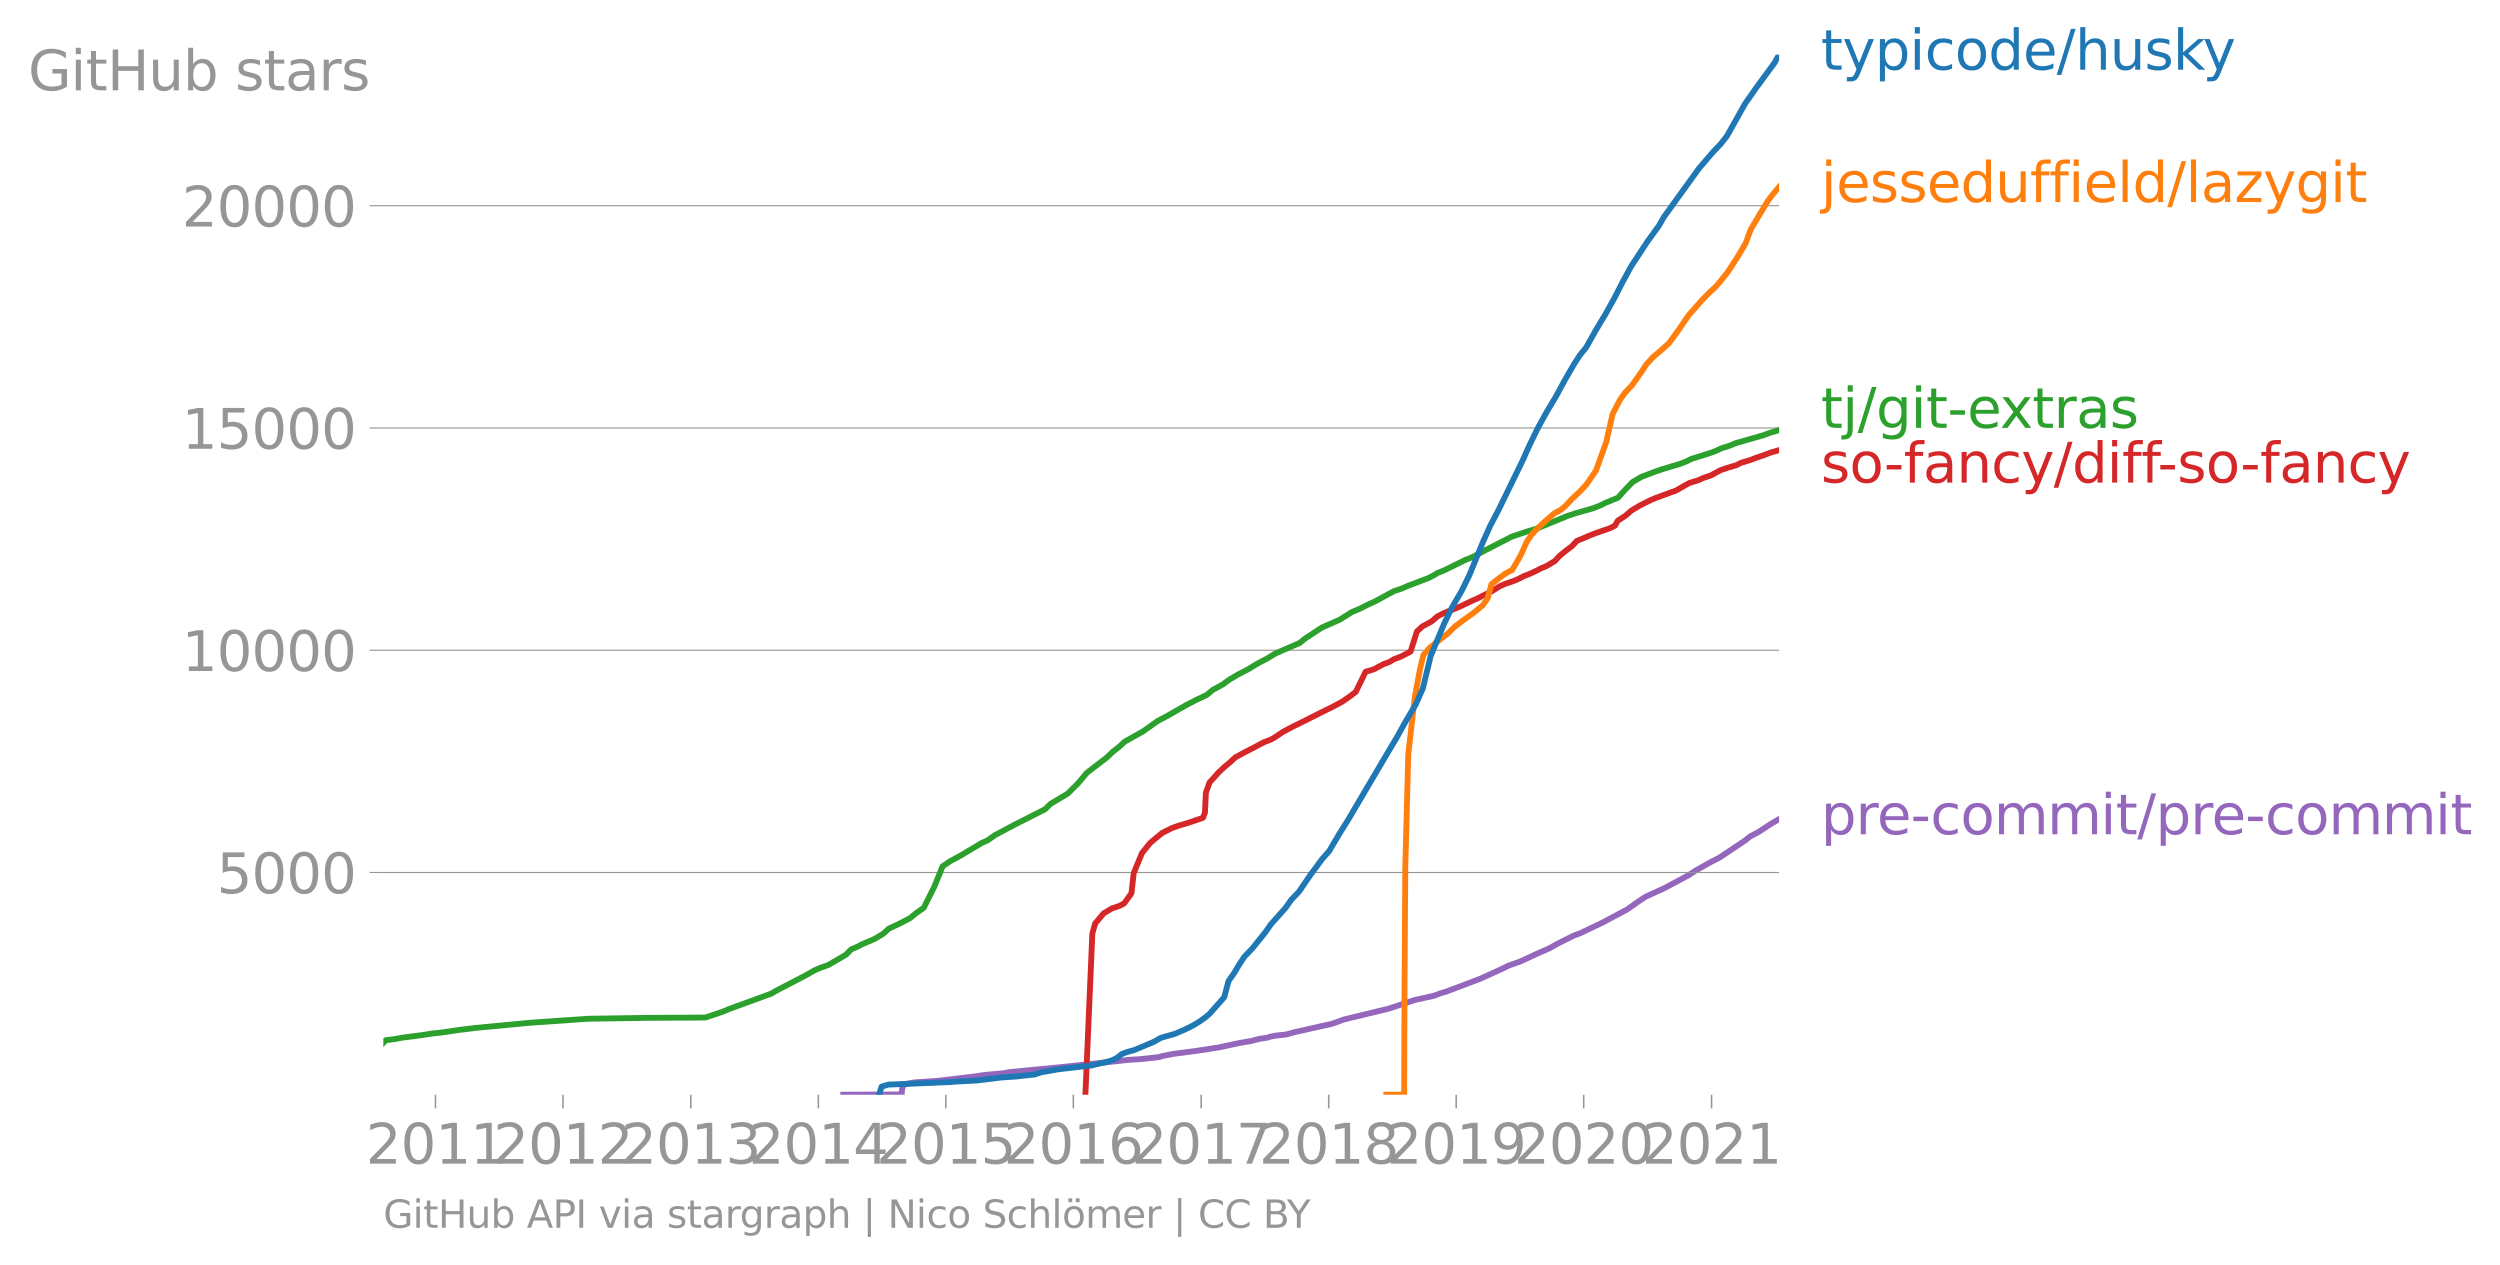 <svg height="431.5" viewBox="0 0 639.641 323.625" width="852.855" xmlns="http://www.w3.org/2000/svg" xmlns:xlink="http://www.w3.org/1999/xlink"><defs><style>*{stroke-linecap:butt;stroke-linejoin:round}</style></defs><g id="figure_1"><path d="M0 323.625h639.641V0H0z" style="fill:none" id="patch_1"/><g id="axes_1"><path d="M98.073 280.087h357.12V13.975H98.073z" style="fill:none" id="patch_2"/><path clip-path="url(#p3e8ae68200)" d="m215.742 280.087 14.966-.069.038-1.023.257-1.103.73-.546 2.253-.41 6.145-.42 9.255-1.104 2.78-.41 4.664-.409 1.3-.273 14.156-1.376 16.719-1.797 2.441-.136 5.132-.546.771-.273 2.832-.546 6.287-.83 5.393-.83 5.119-1.104 3.196-.546 2.061-.557 1.947-.273.869-.273 1.442-.273 2.565-.284 1.974-.546 9.811-2.206 3.017-1.092 11.43-2.764 6.664-2.206 4.964-1.104 1.44-.546 1.794-.557 2.918-1.092 5.785-2.206 4.854-2.206 2.294-1.104 3.092-1.103 4.735-2.195 2.568-1.103 1.934-1.103 4.398-2.207 1.532-.546 5.787-2.763 6.185-3.299 3.155-2.206 1.67-1.103 4.845-2.207 6.146-3.298 1.667-1.103 3.908-2.207 2.182-1.103 6.605-4.401 1.39-1.103 2.098-1.104 3.362-2.206 1.921-1.103h0" style="fill:none;stroke:#9467bd;stroke-linecap:square;stroke-width:1.5" id="line2d_1"/><g id="matplotlib.axis_1"><g id="xtick_1"><g id="line2d_2"><defs><path d="M0 0v3.5" id="m737123a874" style="stroke:#969696;stroke-width:.4"/></defs><use style="fill:#969696;stroke:#969696;stroke-width:.4" x="111.418" xlink:href="#m737123a874" y="280.087"/></g><g style="fill:#969696" transform="matrix(.14 0 0 -.14 93.603 297.724)" id="text_1"><defs><path d="M1228 531h2203V0H469v531q359 372 979 998 621 627 780 809 303 340 423 576 121 236 121 464 0 372-261 606-261 235-680 235-297 0-627-103-329-103-704-313v638q381 153 712 231 332 78 607 78 725 0 1156-363 431-362 431-968 0-288-108-546-107-257-392-607-78-91-497-524-418-433-1181-1211z" id="DejaVuSans-32" transform="scale(.016)"/><path d="M2034 4250q-487 0-733-480-245-479-245-1442 0-959 245-1439 246-480 733-480 491 0 736 480 246 480 246 1439 0 963-246 1442-245 480-736 480zm0 500q785 0 1199-621 414-620 414-1801 0-1178-414-1799Q2819-91 2034-91q-784 0-1198 620-414 621-414 1799 0 1181 414 1801 414 621 1198 621z" id="DejaVuSans-30" transform="scale(.016)"/><path d="M794 531h1031v3560L703 3866v575l1116 225h631V531h1031V0H794v531z" id="DejaVuSans-31" transform="scale(.016)"/></defs><use xlink:href="#DejaVuSans-32"/><use x="63.623" xlink:href="#DejaVuSans-30"/><use x="127.246" xlink:href="#DejaVuSans-31"/><use x="190.869" xlink:href="#DejaVuSans-31"/></g></g><g id="xtick_2"><use style="fill:#969696;stroke:#969696;stroke-width:.4" x="144.041" xlink:href="#m737123a874" y="280.087" id="line2d_3"/><g style="fill:#969696" transform="matrix(.14 0 0 -.14 126.226 297.724)" id="text_2"><use xlink:href="#DejaVuSans-32"/><use x="63.623" xlink:href="#DejaVuSans-30"/><use x="127.246" xlink:href="#DejaVuSans-31"/><use x="190.869" xlink:href="#DejaVuSans-32"/></g></g><g id="xtick_3"><use style="fill:#969696;stroke:#969696;stroke-width:.4" x="176.752" xlink:href="#m737123a874" y="280.087" id="line2d_4"/><g style="fill:#969696" transform="matrix(.14 0 0 -.14 158.937 297.724)" id="text_3"><defs><path d="M2597 2516q453-97 707-404 255-306 255-756 0-690-475-1069Q2609-91 1734-91q-293 0-604 58T488 141v609q262-153 574-231 313-78 654-78 593 0 904 234t311 681q0 413-289 645-289 233-804 233h-544v519h569q465 0 712 186t247 536q0 359-255 551-254 193-729 193-260 0-557-57-297-56-653-174v562q360 100 674 150t592 50q719 0 1137-327 419-326 419-882 0-388-222-655t-631-370z" id="DejaVuSans-33" transform="scale(.016)"/></defs><use xlink:href="#DejaVuSans-32"/><use x="63.623" xlink:href="#DejaVuSans-30"/><use x="127.246" xlink:href="#DejaVuSans-31"/><use x="190.869" xlink:href="#DejaVuSans-33"/></g></g><g id="xtick_4"><use style="fill:#969696;stroke:#969696;stroke-width:.4" x="209.375" xlink:href="#m737123a874" y="280.087" id="line2d_5"/><g style="fill:#969696" transform="matrix(.14 0 0 -.14 191.56 297.724)" id="text_4"><defs><path d="M2419 4116 825 1625h1594v2491zm-166 550h794V1625h666v-525h-666V0h-628v1100H313v609l1940 2957z" id="DejaVuSans-34" transform="scale(.016)"/></defs><use xlink:href="#DejaVuSans-32"/><use x="63.623" xlink:href="#DejaVuSans-30"/><use x="127.246" xlink:href="#DejaVuSans-31"/><use x="190.869" xlink:href="#DejaVuSans-34"/></g></g><g id="xtick_5"><use style="fill:#969696;stroke:#969696;stroke-width:.4" x="241.997" xlink:href="#m737123a874" y="280.087" id="line2d_6"/><g style="fill:#969696" transform="matrix(.14 0 0 -.14 224.182 297.724)" id="text_5"><defs><path d="M691 4666h2478v-532H1269V2991q137 47 274 70 138 23 276 23 781 0 1237-428 457-428 457-1159 0-753-469-1171Q2575-91 1722-91q-294 0-599 50Q819 9 494 109v635q281-153 581-228t634-75q541 0 856 284 316 284 316 772 0 487-316 771-315 285-856 285-253 0-505-56-251-56-513-175v2344z" id="DejaVuSans-35" transform="scale(.016)"/></defs><use xlink:href="#DejaVuSans-32"/><use x="63.623" xlink:href="#DejaVuSans-30"/><use x="127.246" xlink:href="#DejaVuSans-31"/><use x="190.869" xlink:href="#DejaVuSans-35"/></g></g><g id="xtick_6"><use style="fill:#969696;stroke:#969696;stroke-width:.4" x="274.62" xlink:href="#m737123a874" y="280.087" id="line2d_7"/><g style="fill:#969696" transform="matrix(.14 0 0 -.14 256.805 297.724)" id="text_6"><defs><path d="M2113 2584q-425 0-674-291-248-290-248-796 0-503 248-796 249-292 674-292t673 292q248 293 248 796 0 506-248 796-248 291-673 291zm1253 1979v-575q-238 112-480 171-242 60-480 60-625 0-955-422-329-422-376-1275 184 272 462 417 279 145 613 145 703 0 1111-427 408-426 408-1160 0-719-425-1154Q2819-91 2113-91q-810 0-1238 620-428 621-428 1799 0 1106 525 1764t1409 658q238 0 480-47t505-140z" id="DejaVuSans-36" transform="scale(.016)"/></defs><use xlink:href="#DejaVuSans-32"/><use x="63.623" xlink:href="#DejaVuSans-30"/><use x="127.246" xlink:href="#DejaVuSans-31"/><use x="190.869" xlink:href="#DejaVuSans-36"/></g></g><g id="xtick_7"><use style="fill:#969696;stroke:#969696;stroke-width:.4" x="307.332" xlink:href="#m737123a874" y="280.087" id="line2d_8"/><g style="fill:#969696" transform="matrix(.14 0 0 -.14 289.517 297.724)" id="text_7"><defs><path d="M525 4666h3000v-269L1831 0h-659l1594 4134H525v532z" id="DejaVuSans-37" transform="scale(.016)"/></defs><use xlink:href="#DejaVuSans-32"/><use x="63.623" xlink:href="#DejaVuSans-30"/><use x="127.246" xlink:href="#DejaVuSans-31"/><use x="190.869" xlink:href="#DejaVuSans-37"/></g></g><g id="xtick_8"><use style="fill:#969696;stroke:#969696;stroke-width:.4" x="339.954" xlink:href="#m737123a874" y="280.087" id="line2d_9"/><g style="fill:#969696" transform="matrix(.14 0 0 -.14 322.14 297.724)" id="text_8"><defs><path d="M2034 2216q-450 0-708-241-257-241-257-662 0-422 257-663 258-241 708-241t709 242q260 243 260 662 0 421-258 662-257 241-711 241zm-631 268q-406 100-633 378-226 279-226 679 0 559 398 884 399 325 1092 325 697 0 1094-325t397-884q0-400-227-679-226-278-629-378 456-106 710-416 255-309 255-755 0-679-414-1042Q2806-91 2034-91q-771 0-1186 362-414 363-414 1042 0 446 256 755 257 310 713 416zm-231 997q0-362 226-565 227-203 636-203 407 0 636 203 230 203 230 565 0 363-230 566-229 203-636 203-409 0-636-203-226-203-226-566z" id="DejaVuSans-38" transform="scale(.016)"/></defs><use xlink:href="#DejaVuSans-32"/><use x="63.623" xlink:href="#DejaVuSans-30"/><use x="127.246" xlink:href="#DejaVuSans-31"/><use x="190.869" xlink:href="#DejaVuSans-38"/></g></g><g id="xtick_9"><use style="fill:#969696;stroke:#969696;stroke-width:.4" x="372.577" xlink:href="#m737123a874" y="280.087" id="line2d_10"/><g style="fill:#969696" transform="matrix(.14 0 0 -.14 354.762 297.724)" id="text_9"><defs><path d="M703 97v575q238-113 481-172 244-59 479-59 625 0 954 420 330 420 377 1277-181-269-460-413-278-144-615-144-700 0-1108 423-408 424-408 1159 0 718 425 1152 425 435 1131 435 810 0 1236-621 427-620 427-1801 0-1103-524-1761Q2575-91 1691-91q-238 0-482 47Q966 3 703 97zm1256 1978q425 0 673 290 249 291 249 798 0 503-249 795-248 292-673 292t-673-292q-248-292-248-795 0-507 248-798 248-290 673-290z" id="DejaVuSans-39" transform="scale(.016)"/></defs><use xlink:href="#DejaVuSans-32"/><use x="63.623" xlink:href="#DejaVuSans-30"/><use x="127.246" xlink:href="#DejaVuSans-31"/><use x="190.869" xlink:href="#DejaVuSans-39"/></g></g><g id="xtick_10"><use style="fill:#969696;stroke:#969696;stroke-width:.4" x="405.199" xlink:href="#m737123a874" y="280.087" id="line2d_11"/><g style="fill:#969696" transform="matrix(.14 0 0 -.14 387.384 297.724)" id="text_10"><use xlink:href="#DejaVuSans-32"/><use x="63.623" xlink:href="#DejaVuSans-30"/><use x="127.246" xlink:href="#DejaVuSans-32"/><use x="190.869" xlink:href="#DejaVuSans-30"/></g></g><g id="xtick_11"><use style="fill:#969696;stroke:#969696;stroke-width:.4" x="437.911" xlink:href="#m737123a874" y="280.087" id="line2d_12"/><g style="fill:#969696" transform="matrix(.14 0 0 -.14 420.096 297.724)" id="text_11"><use xlink:href="#DejaVuSans-32"/><use x="63.623" xlink:href="#DejaVuSans-30"/><use x="127.246" xlink:href="#DejaVuSans-32"/><use x="190.869" xlink:href="#DejaVuSans-31"/></g></g></g><g id="matplotlib.axis_2"><g id="ytick_1"><path clip-path="url(#p3e8ae68200)" d="M98.073 223.232h357.12" style="fill:none;stroke:#969696;stroke-linecap:square;stroke-width:.3" id="line2d_13"/><g id="line2d_14"><defs><path d="M0 0h-3.5" id="mf068d9dfb1" style="stroke:#969696;stroke-width:.3"/></defs><use style="fill:#969696;stroke:#969696;stroke-width:.3" x="98.073" xlink:href="#mf068d9dfb1" y="223.232"/></g><g style="fill:#969696" transform="matrix(.14 0 0 -.14 55.443 228.55)" id="text_12"><use xlink:href="#DejaVuSans-35"/><use x="63.623" xlink:href="#DejaVuSans-30"/><use x="127.246" xlink:href="#DejaVuSans-30"/><use x="190.869" xlink:href="#DejaVuSans-30"/></g></g><g id="ytick_2"><path clip-path="url(#p3e8ae68200)" d="M98.073 166.365h357.12" style="fill:none;stroke:#969696;stroke-linecap:square;stroke-width:.3" id="line2d_15"/><use style="fill:#969696;stroke:#969696;stroke-width:.3" x="98.073" xlink:href="#mf068d9dfb1" y="166.365" id="line2d_16"/><g style="fill:#969696" transform="matrix(.14 0 0 -.14 46.536 171.684)" id="text_13"><use xlink:href="#DejaVuSans-31"/><use x="63.623" xlink:href="#DejaVuSans-30"/><use x="127.246" xlink:href="#DejaVuSans-30"/><use x="190.869" xlink:href="#DejaVuSans-30"/><use x="254.492" xlink:href="#DejaVuSans-30"/></g></g><g id="ytick_3"><path clip-path="url(#p3e8ae68200)" d="M98.073 109.499h357.12" style="fill:none;stroke:#969696;stroke-linecap:square;stroke-width:.3" id="line2d_17"/><use style="fill:#969696;stroke:#969696;stroke-width:.3" x="98.073" xlink:href="#mf068d9dfb1" y="109.499" id="line2d_18"/><g style="fill:#969696" transform="matrix(.14 0 0 -.14 46.536 114.818)" id="text_14"><use xlink:href="#DejaVuSans-31"/><use x="63.623" xlink:href="#DejaVuSans-35"/><use x="127.246" xlink:href="#DejaVuSans-30"/><use x="190.869" xlink:href="#DejaVuSans-30"/><use x="254.492" xlink:href="#DejaVuSans-30"/></g></g><g id="ytick_4"><path clip-path="url(#p3e8ae68200)" d="M98.073 52.632h357.12" style="fill:none;stroke:#969696;stroke-linecap:square;stroke-width:.3" id="line2d_19"/><use style="fill:#969696;stroke:#969696;stroke-width:.3" x="98.073" xlink:href="#mf068d9dfb1" y="52.632" id="line2d_20"/><g style="fill:#969696" transform="matrix(.14 0 0 -.14 46.536 57.951)" id="text_15"><use xlink:href="#DejaVuSans-32"/><use x="63.623" xlink:href="#DejaVuSans-30"/><use x="127.246" xlink:href="#DejaVuSans-30"/><use x="190.869" xlink:href="#DejaVuSans-30"/><use x="254.492" xlink:href="#DejaVuSans-30"/></g></g><g style="fill:#969696" transform="matrix(.14 0 0 -.14 7.2 23.11)" id="text_16"><defs><path d="M3809 666v1253H2778v519h1656V434q-365-259-806-392-440-133-940-133-1094 0-1712 639-617 640-617 1780 0 1144 617 1783 618 639 1712 639 456 0 867-113 411-112 758-331v-672q-350 297-744 447t-828 150q-857 0-1287-478-429-478-429-1425 0-944 429-1422 430-478 1287-478 334 0 596 58 263 58 472 180z" id="DejaVuSans-47" transform="scale(.016)"/><path d="M603 3500h575V0H603v3500zm0 1363h575v-729H603v729z" id="DejaVuSans-69" transform="scale(.016)"/><path d="M1172 4494v-994h1184v-447H1172V1153q0-428 117-550t477-122h590V0h-590q-666 0-919 248-253 249-253 905v1900H172v447h422v994h578z" id="DejaVuSans-74" transform="scale(.016)"/><path d="M628 4666h631V2753h2294v1913h631V0h-631v2222H1259V0H628v4666z" id="DejaVuSans-48" transform="scale(.016)"/><path d="M544 1381v2119h575V1403q0-497 193-746 194-248 582-248 465 0 735 297 271 297 271 810v1984h575V0h-575v538q-209-319-486-474-276-155-642-155-603 0-916 375-312 375-312 1097zm1447 2203z" id="DejaVuSans-75" transform="scale(.016)"/><path d="M3116 1747q0 634-261 995t-717 361q-457 0-718-361t-261-995q0-634 261-995t718-361q456 0 717 361t261 995zM1159 2969q182 312 458 463 277 152 661 152 638 0 1036-506 399-506 399-1331T3314 415Q2916-91 2278-91q-384 0-661 152-276 152-458 464V0H581v4863h578V2969z" id="DejaVuSans-62" transform="scale(.016)"/><path d="M2834 3397v-544q-243 125-506 187-262 63-544 63-428 0-642-131t-214-394q0-200 153-314t616-217l197-44q612-131 870-370t258-667q0-488-386-773Q2250-91 1575-91q-281 0-586 55T347 128v594q319-166 628-249 309-82 613-82 406 0 624 139 219 139 219 392 0 234-158 359-157 125-692 241l-200 47q-534 112-772 345-237 233-237 639 0 494 350 762 350 269 994 269 318 0 599-47 282-46 519-140z" id="DejaVuSans-73" transform="scale(.016)"/><path d="M2194 1759q-697 0-966-159t-269-544q0-306 202-486 202-179 548-179 479 0 768 339t289 901v128h-572zm1147 238V0h-575v531q-197-318-491-470T1556-91q-537 0-855 302-317 302-317 808 0 590 395 890 396 300 1180 300h807v57q0 397-261 614t-733 217q-300 0-585-72-284-72-546-216v532q315 122 612 182 297 61 578 61 760 0 1135-394 375-393 375-1193z" id="DejaVuSans-61" transform="scale(.016)"/><path d="M2631 2963q-97 56-211 82-114 27-251 27-488 0-749-317t-261-911V0H581v3500h578v-544q182 319 472 473 291 155 707 155 59 0 131-8 72-7 159-23l3-590z" id="DejaVuSans-72" transform="scale(.016)"/></defs><use xlink:href="#DejaVuSans-47"/><use x="77.49" xlink:href="#DejaVuSans-69"/><use x="105.273" xlink:href="#DejaVuSans-74"/><use x="144.482" xlink:href="#DejaVuSans-48"/><use x="219.678" xlink:href="#DejaVuSans-75"/><use x="283.057" xlink:href="#DejaVuSans-62"/><use x="346.533" xlink:href="#DejaVuSans-20"/><use x="378.32" xlink:href="#DejaVuSans-73"/><use x="430.42" xlink:href="#DejaVuSans-74"/><use x="469.629" xlink:href="#DejaVuSans-61"/><use x="530.908" xlink:href="#DejaVuSans-72"/><use x="572.021" xlink:href="#DejaVuSans-73"/></g></g><path clip-path="url(#p3e8ae68200)" d="m277.702 280.087 1.78-41.228.717-2.57 2.16-2.583 2.121-1.285 1.922-.637 1.218-.648 1.87-2.582.575-5.152 2.125-5.152 2.08-2.57 1.514-1.285 1.593-1.297 2.57-1.285 1.87-.637 2.173-.648 1.91-.637 1.888-.648.504-1.297.243-5.152.93-2.582 2.319-2.582 1.363-1.285 1.52-1.285 1.41-1.285 2.383-1.297 2.495-1.285 2.403-1.285 1.701-.637 1.162-.648 1.901-1.297 2.397-1.285 2.615-1.285 2.563-1.285 2.56-1.297 2.626-1.285 2.416-1.285 1.871-1.285 1.718-1.297 2.52-5.152 2.146-.637 1.178-.648 1.206-.637 1.688-.648 1.009-.637 1.762-.649 2.51-1.296 1.621-5.152 1.393-1.285 2.382-1.297 1.495-1.285 1.25-.648 1.462-.649 1.656-.637 1.563-.648 2.648-1.285 1.47-.637 1.28-.648 2.587-1.297 2.064-1.285 1.48-.637 1.92-.648 1.494-.637 1.23-.648 1.671-.649 1.37-.648 1.213-.637 1.54-.648 2.136-1.285 1.174-1.285 1.589-1.297 1.681-1.285 1.197-1.297 1.59-.637 1.476-.648 1.654-.648 1.863-.648 1.859-.637 1.272-.649.746-1.285 1.98-1.285 1.482-1.297 2.147-1.285 2.558-1.285 1.469-.637 1.776-.648 1.738-.648 1.809-.649 2.199-1.285 1.177-.637 2.131-.648 1.42-.637 1.94-.648 2.368-1.297 1.84-.637 2.227-.648 1.287-.648 2.2-.649 1.667-.636 1.916-.649 1.68-.648 2.239-.648" style="fill:none;stroke:#d62728;stroke-linecap:square;stroke-width:1.5" id="line2d_21"/><path clip-path="url(#p3e8ae68200)" d="m98.073 266.814.623-.66 2.528-.33 1.732-.34 5.115-.66 2.082-.33 3.005-.341 4.475-.66 3.941-.489 14.103-1.33 14.755-1.024 15.553-.228 14.499-.08 2.468-.83 1.979-.67 1.54-.66 10.914-3.98 1.106-.672 7.66-3.98 2.314-1.331 1.576-.66 1.888-.66 4.548-2.66 1.296-1.332 1.54-.66 1.275-.67 3.126-1.33 2.241-1.332 1.462-1.33 2.81-1.32 2.577-1.33 1.605-1.33 1.936-1.332 2.661-5.31 2.167-5.312 1.961-1.33 2.484-1.332 5.578-3.32 1.498-.66 1.86-1.33 5.01-2.662 7.84-3.98 1.324-1.332 4.446-2.65 2.666-2.66 2.23-2.662 5.181-3.98 1.359-1.332 1.712-1.33 1.428-1.33 4.718-2.65 3.752-2.662 2.493-1.32 4.662-2.66 2.553-1.332 2.795-1.319 1.61-1.33 2.46-1.331 1.829-1.33 2.261-1.32 2.562-1.33 2.16-1.332 2.545-1.33 2.167-1.32 3.056-1.33 3.1-1.33 1.7-1.332 4.045-2.65 4.532-1.99 3.194-2.002 1.63-.66 2.672-1.33 1.496-.67 4.886-2.65 2.024-.66 1.48-.671 5.246-1.99 1.363-.672 1.045-.66 1.69-.66 5.38-2.66 1.69-.66 3.766-1.99 6.464-3.321 3.936-1.331 2.304-.671 8.08-3.321 2.008-.671 4.629-1.32 1.657-.66 1.336-.67 3.27-1.33L415.15 126l2.53-2.65 2.25-1.33 3.503-1.33 1.922-.66 4.395-1.32 1.74-.67 1.348-.66 4.295-1.331 1.868-.671 1.377-.66 2.12-.67 1.566-.66 7.03-2.002 1.775-.66 2.276-.67h0" style="fill:none;stroke:#2ca02c;stroke-linecap:square;stroke-width:1.5" id="line2d_22"/><g style="fill:#1f77b4" transform="matrix(.14 0 0 -.14 465.907 17.838)" id="text_17"><defs><path d="M2059-325q-243-625-475-815-231-191-618-191H506v481h338q237 0 368 113 132 112 291 531l103 262L191 3500h609L1894 763l1094 2737h609L2059-325z" id="DejaVuSans-79" transform="scale(.016)"/><path d="M1159 525v-1856H581v4831h578v-531q182 312 458 463 277 152 661 152 638 0 1036-506 399-506 399-1331T3314 415Q2916-91 2278-91q-384 0-661 152-276 152-458 464zm1957 1222q0 634-261 995t-717 361q-457 0-718-361t-261-995q0-634 261-995t718-361q456 0 717 361t261 995z" id="DejaVuSans-70" transform="scale(.016)"/><path d="M3122 3366v-538q-244 135-489 202t-495 67q-560 0-870-355-309-354-309-995t309-996q310-354 870-354 250 0 495 67t489 202V134Q2881 22 2623-34q-257-57-548-57-791 0-1257 497-465 497-465 1341 0 856 470 1346 471 491 1290 491 265 0 518-55 253-54 491-163z" id="DejaVuSans-63" transform="scale(.016)"/><path d="M1959 3097q-462 0-731-361t-269-989q0-628 267-989 268-361 733-361 460 0 728 362 269 363 269 988 0 622-269 986-268 364-728 364zm0 487q750 0 1178-488 429-487 429-1349 0-859-429-1349Q2709-91 1959-91q-753 0-1180 489-426 490-426 1349 0 862 426 1349 427 488 1180 488z" id="DejaVuSans-6f" transform="scale(.016)"/><path d="M2906 2969v1894h575V0h-575v525q-181-312-458-464-276-152-664-152-634 0-1033 506-398 507-398 1332t398 1331q399 506 1033 506 388 0 664-152 277-151 458-463zM947 1747q0-634 261-995t717-361q456 0 718 361 263 361 263 995t-263 995q-262 361-718 361t-717-361q-261-361-261-995z" id="DejaVuSans-64" transform="scale(.016)"/><path d="M3597 1894v-281H953q38-594 358-905t892-311q331 0 642 81t618 244V178Q3153 47 2828-22t-659-69q-838 0-1327 487-489 488-489 1320 0 859 464 1363 464 505 1252 505 706 0 1117-455 411-454 411-1235zm-575 169q-6 471-264 752-258 282-683 282-481 0-770-272t-333-766l2050 4z" id="DejaVuSans-65" transform="scale(.016)"/><path d="M1625 4666h531L531-594H0l1625 5260z" id="DejaVuSans-2f" transform="scale(.016)"/><path d="M3513 2113V0h-575v2094q0 497-194 743-194 247-581 247-466 0-735-297-269-296-269-809V0H581v4863h578V2956q207 316 486 472 280 156 646 156 603 0 912-373 310-373 310-1098z" id="DejaVuSans-68" transform="scale(.016)"/><path d="M581 4863h578V1991l1716 1509h734L1753 1863 3688 0h-750L1159 1709V0H581v4863z" id="DejaVuSans-6b" transform="scale(.016)"/></defs><use xlink:href="#DejaVuSans-74"/><use x="39.209" xlink:href="#DejaVuSans-79"/><use x="98.389" xlink:href="#DejaVuSans-70"/><use x="161.865" xlink:href="#DejaVuSans-69"/><use x="189.648" xlink:href="#DejaVuSans-63"/><use x="244.629" xlink:href="#DejaVuSans-6f"/><use x="305.811" xlink:href="#DejaVuSans-64"/><use x="369.287" xlink:href="#DejaVuSans-65"/><use x="430.811" xlink:href="#DejaVuSans-2f"/><use x="464.502" xlink:href="#DejaVuSans-68"/><use x="527.881" xlink:href="#DejaVuSans-75"/><use x="591.26" xlink:href="#DejaVuSans-73"/><use x="643.359" xlink:href="#DejaVuSans-6b"/><use x="697.645" xlink:href="#DejaVuSans-79"/></g><g style="fill:#ff7f0e" transform="matrix(.14 0 0 -.14 465.907 51.696)" id="text_18"><defs><path d="M603 3500h575V-63q0-668-255-968-254-300-820-300h-219v487H38q328 0 446 152Q603-541 603-63v3563zm0 1363h575v-729H603v729z" id="DejaVuSans-6a" transform="scale(.016)"/><path d="M2375 4863v-479h-550q-309 0-430-125-120-125-120-450v-309h947v-447h-947V0H697v3053H147v447h550v244q0 584 272 851 272 268 862 268h544z" id="DejaVuSans-66" transform="scale(.016)"/><path d="M603 4863h575V0H603v4863z" id="DejaVuSans-6c" transform="scale(.016)"/><path d="M353 3500h2731v-525L922 459h2162V0H275v525l2163 2516H353v459z" id="DejaVuSans-7a" transform="scale(.016)"/><path d="M2906 1791q0 625-258 968-257 344-723 344-462 0-720-344-258-343-258-968 0-622 258-966t720-344q466 0 723 344 258 344 258 966zm575-1357q0-893-397-1329-396-436-1215-436-303 0-572 45t-522 139v559q253-137 500-202 247-66 503-66 566 0 847 295t281 892v285q-178-310-456-463T1784 0Q1141 0 747 490 353 981 353 1791q0 812 394 1302 394 491 1037 491 388 0 666-153t456-462v531h575V434z" id="DejaVuSans-67" transform="scale(.016)"/></defs><use xlink:href="#DejaVuSans-6a"/><use x="27.783" xlink:href="#DejaVuSans-65"/><use x="89.307" xlink:href="#DejaVuSans-73"/><use x="141.406" xlink:href="#DejaVuSans-73"/><use x="193.506" xlink:href="#DejaVuSans-65"/><use x="255.029" xlink:href="#DejaVuSans-64"/><use x="318.506" xlink:href="#DejaVuSans-75"/><use x="381.885" xlink:href="#DejaVuSans-66"/><use x="417.09" xlink:href="#DejaVuSans-66"/><use x="452.295" xlink:href="#DejaVuSans-69"/><use x="480.078" xlink:href="#DejaVuSans-65"/><use x="541.602" xlink:href="#DejaVuSans-6c"/><use x="569.385" xlink:href="#DejaVuSans-64"/><use x="632.861" xlink:href="#DejaVuSans-2f"/><use x="666.553" xlink:href="#DejaVuSans-6c"/><use x="694.336" xlink:href="#DejaVuSans-61"/><use x="755.615" xlink:href="#DejaVuSans-7a"/><use x="808.105" xlink:href="#DejaVuSans-79"/><use x="867.285" xlink:href="#DejaVuSans-67"/><use x="930.762" xlink:href="#DejaVuSans-69"/><use x="958.545" xlink:href="#DejaVuSans-74"/></g><g style="fill:#2ca02c" transform="matrix(.14 0 0 -.14 465.907 109.473)" id="text_19"><defs><path d="M313 2009h1684v-512H313v512z" id="DejaVuSans-2d" transform="scale(.016)"/><path d="M3513 3500 2247 1797 3578 0h-678L1881 1375 863 0H184l1360 1831L300 3500h678l928-1247 928 1247h679z" id="DejaVuSans-78" transform="scale(.016)"/></defs><use xlink:href="#DejaVuSans-74"/><use x="39.209" xlink:href="#DejaVuSans-6a"/><use x="66.992" xlink:href="#DejaVuSans-2f"/><use x="100.684" xlink:href="#DejaVuSans-67"/><use x="164.16" xlink:href="#DejaVuSans-69"/><use x="191.943" xlink:href="#DejaVuSans-74"/><use x="231.152" xlink:href="#DejaVuSans-2d"/><use x="267.236" xlink:href="#DejaVuSans-65"/><use x="327.01" xlink:href="#DejaVuSans-78"/><use x="386.189" xlink:href="#DejaVuSans-74"/><use x="425.398" xlink:href="#DejaVuSans-72"/><use x="466.512" xlink:href="#DejaVuSans-61"/><use x="527.791" xlink:href="#DejaVuSans-73"/></g><g style="fill:#d62728" transform="matrix(.14 0 0 -.14 465.907 123.473)" id="text_20"><defs><path d="M3513 2113V0h-575v2094q0 497-194 743-194 247-581 247-466 0-735-297-269-296-269-809V0H581v3500h578v-544q207 316 486 472 280 156 646 156 603 0 912-373 310-373 310-1098z" id="DejaVuSans-6e" transform="scale(.016)"/></defs><use xlink:href="#DejaVuSans-73"/><use x="52.1" xlink:href="#DejaVuSans-6f"/><use x="115.156" xlink:href="#DejaVuSans-2d"/><use x="151.24" xlink:href="#DejaVuSans-66"/><use x="186.445" xlink:href="#DejaVuSans-61"/><use x="247.725" xlink:href="#DejaVuSans-6e"/><use x="311.104" xlink:href="#DejaVuSans-63"/><use x="366.084" xlink:href="#DejaVuSans-79"/><use x="425.264" xlink:href="#DejaVuSans-2f"/><use x="458.955" xlink:href="#DejaVuSans-64"/><use x="522.432" xlink:href="#DejaVuSans-69"/><use x="550.215" xlink:href="#DejaVuSans-66"/><use x="585.42" xlink:href="#DejaVuSans-66"/><use x="615.125" xlink:href="#DejaVuSans-2d"/><use x="651.209" xlink:href="#DejaVuSans-73"/><use x="703.309" xlink:href="#DejaVuSans-6f"/><use x="766.365" xlink:href="#DejaVuSans-2d"/><use x="802.449" xlink:href="#DejaVuSans-66"/><use x="837.654" xlink:href="#DejaVuSans-61"/><use x="898.934" xlink:href="#DejaVuSans-6e"/><use x="962.313" xlink:href="#DejaVuSans-63"/><use x="1017.293" xlink:href="#DejaVuSans-79"/></g><g style="fill:#9467bd" transform="matrix(.14 0 0 -.14 465.907 213.447)" id="text_21"><defs><path d="M3328 2828q216 388 516 572t706 184q547 0 844-383 297-382 297-1088V0h-578v2094q0 503-179 746-178 244-543 244-447 0-707-297-259-296-259-809V0h-578v2094q0 506-178 748t-550 242q-441 0-701-298-259-298-259-808V0H581v3500h578v-544q197 322 472 475t653 153q382 0 649-194 267-193 395-562z" id="DejaVuSans-6d" transform="scale(.016)"/></defs><use xlink:href="#DejaVuSans-70"/><use x="63.477" xlink:href="#DejaVuSans-72"/><use x="102.34" xlink:href="#DejaVuSans-65"/><use x="163.863" xlink:href="#DejaVuSans-2d"/><use x="199.947" xlink:href="#DejaVuSans-63"/><use x="254.928" xlink:href="#DejaVuSans-6f"/><use x="316.109" xlink:href="#DejaVuSans-6d"/><use x="413.521" xlink:href="#DejaVuSans-6d"/><use x="510.934" xlink:href="#DejaVuSans-69"/><use x="538.717" xlink:href="#DejaVuSans-74"/><use x="577.926" xlink:href="#DejaVuSans-2f"/><use x="611.617" xlink:href="#DejaVuSans-70"/><use x="675.094" xlink:href="#DejaVuSans-72"/><use x="713.957" xlink:href="#DejaVuSans-65"/><use x="775.48" xlink:href="#DejaVuSans-2d"/><use x="811.564" xlink:href="#DejaVuSans-63"/><use x="866.545" xlink:href="#DejaVuSans-6f"/><use x="927.727" xlink:href="#DejaVuSans-6d"/><use x="1025.139" xlink:href="#DejaVuSans-6d"/><use x="1122.551" xlink:href="#DejaVuSans-69"/><use x="1150.334" xlink:href="#DejaVuSans-74"/></g><g style="fill:#969696" transform="matrix(.097 0 0 -.097 98.073 314.134)" id="text_22"><defs><path d="m2188 4044-857-2322h1716l-859 2322zm-357 622h716L4325 0h-656l-425 1197H1141L716 0H50l1781 4666z" id="DejaVuSans-41" transform="scale(.016)"/><path d="M1259 4147V2394h794q441 0 681 228 241 228 241 650 0 419-241 647-240 228-681 228h-794zm-631 519h1425q785 0 1186-355 402-355 402-1039 0-691-402-1044-401-353-1186-353h-794V0H628v4666z" id="DejaVuSans-50" transform="scale(.016)"/><path d="M628 4666h631V0H628v4666z" id="DejaVuSans-49" transform="scale(.016)"/><path d="M191 3500h609L1894 563l1094 2937h609L2284 0h-781L191 3500z" id="DejaVuSans-76" transform="scale(.016)"/><path d="M1344 4891v-6400H813v6400h531z" id="DejaVuSans-7c" transform="scale(.016)"/><path d="M628 4666h850L3547 763v3903h612V0h-850L1241 3903V0H628v4666z" id="DejaVuSans-4e" transform="scale(.016)"/><path d="M3425 4513v-616q-359 172-678 256-319 85-616 85-515 0-795-200t-280-569q0-310 186-468 186-157 705-254l381-78q706-135 1042-474t336-907q0-679-455-1029Q2797-91 1919-91q-331 0-705 75-373 75-773 222v650q384-215 753-325 369-109 725-109 540 0 834 212 294 213 294 607 0 343-211 537t-692 291l-385 75q-706 140-1022 440-315 300-315 835 0 619 436 975t1201 356q329 0 669-60 341-59 697-177z" id="DejaVuSans-53" transform="scale(.016)"/><path d="M1959 3097q-462 0-731-361t-269-989q0-628 267-989 268-361 733-361 460 0 728 362 269 363 269 988 0 622-269 986-268 364-728 364zm0 487q750 0 1178-488 429-487 429-1349 0-859-429-1349Q2709-91 1959-91q-753 0-1180 489-426 490-426 1349 0 862 426 1349 427 488 1180 488zm295 1266h634v-631h-634v631zm-1222 0h634v-631h-634v631z" id="DejaVuSans-f6" transform="scale(.016)"/><path d="M4122 4306v-665q-319 297-680 443-361 147-767 147-800 0-1225-489t-425-1414q0-922 425-1411t1225-489q406 0 767 147t680 444V359q-331-225-702-338-370-112-782-112-1060 0-1670 648-609 649-609 1771 0 1125 609 1773 610 649 1670 649 418 0 788-111 371-111 696-333z" id="DejaVuSans-43" transform="scale(.016)"/><path d="M1259 2228V519h1013q509 0 754 211 246 211 246 645 0 438-246 645-245 208-754 208H1259zm0 1919V2741h935q462 0 688 173 227 174 227 530 0 353-227 528-226 175-688 175h-935zm-631 519h1613q722 0 1112-300 391-300 391-853 0-429-200-682t-588-315q466-100 724-418 258-317 258-792 0-625-425-966Q3088 0 2303 0H628v4666z" id="DejaVuSans-42" transform="scale(.016)"/><path d="M-13 4666h679l1293-1919 1285 1919h678L2272 2222V0h-634v2222L-13 4666z" id="DejaVuSans-59" transform="scale(.016)"/></defs><use xlink:href="#DejaVuSans-47"/><use x="77.49" xlink:href="#DejaVuSans-69"/><use x="105.273" xlink:href="#DejaVuSans-74"/><use x="144.482" xlink:href="#DejaVuSans-48"/><use x="219.678" xlink:href="#DejaVuSans-75"/><use x="283.057" xlink:href="#DejaVuSans-62"/><use x="346.533" xlink:href="#DejaVuSans-20"/><use x="378.32" xlink:href="#DejaVuSans-41"/><use x="446.729" xlink:href="#DejaVuSans-50"/><use x="507.031" xlink:href="#DejaVuSans-49"/><use x="536.523" xlink:href="#DejaVuSans-20"/><use x="568.311" xlink:href="#DejaVuSans-76"/><use x="627.49" xlink:href="#DejaVuSans-69"/><use x="655.273" xlink:href="#DejaVuSans-61"/><use x="716.553" xlink:href="#DejaVuSans-20"/><use x="748.34" xlink:href="#DejaVuSans-73"/><use x="800.439" xlink:href="#DejaVuSans-74"/><use x="839.648" xlink:href="#DejaVuSans-61"/><use x="900.928" xlink:href="#DejaVuSans-72"/><use x="940.291" xlink:href="#DejaVuSans-67"/><use x="1003.768" xlink:href="#DejaVuSans-72"/><use x="1044.881" xlink:href="#DejaVuSans-61"/><use x="1106.16" xlink:href="#DejaVuSans-70"/><use x="1169.637" xlink:href="#DejaVuSans-68"/><use x="1233.016" xlink:href="#DejaVuSans-20"/><use x="1264.803" xlink:href="#DejaVuSans-7c"/><use x="1298.494" xlink:href="#DejaVuSans-20"/><use x="1330.281" xlink:href="#DejaVuSans-4e"/><use x="1405.086" xlink:href="#DejaVuSans-69"/><use x="1432.869" xlink:href="#DejaVuSans-63"/><use x="1487.85" xlink:href="#DejaVuSans-6f"/><use x="1549.031" xlink:href="#DejaVuSans-20"/><use x="1580.818" xlink:href="#DejaVuSans-53"/><use x="1644.295" xlink:href="#DejaVuSans-63"/><use x="1699.275" xlink:href="#DejaVuSans-68"/><use x="1762.654" xlink:href="#DejaVuSans-6c"/><use x="1790.438" xlink:href="#DejaVuSans-f6"/><use x="1851.619" xlink:href="#DejaVuSans-6d"/><use x="1949.031" xlink:href="#DejaVuSans-65"/><use x="2010.555" xlink:href="#DejaVuSans-72"/><use x="2051.668" xlink:href="#DejaVuSans-20"/><use x="2083.455" xlink:href="#DejaVuSans-7c"/><use x="2117.146" xlink:href="#DejaVuSans-20"/><use x="2148.934" xlink:href="#DejaVuSans-43"/><use x="2218.758" xlink:href="#DejaVuSans-43"/><use x="2288.582" xlink:href="#DejaVuSans-20"/><use x="2320.369" xlink:href="#DejaVuSans-42"/><use x="2383.473" xlink:href="#DejaVuSans-59"/></g><path clip-path="url(#p3e8ae68200)" d="m354.704 280.087.392-.012 4.166-.011.002-.023.001-.057v-.113l.001-.228v-.455l.003-.91.004-1.82.012-3.627.024-7.257.067-14.512.175-29.036.765-29.025 1.656-14.512 1.338-7.256.873-3.628 1.57-1.82 2.236-1.82 2.37-1.808 1.865-1.82 2.365-1.808 2.573-1.82 2.18-1.808 1.276-1.82.99-3.628 2.343-1.808 1.227-.91 1.736-.91 2.104-3.628 1.638-3.628 1.24-1.808 1.731-1.82 1.966-1.808 2.128-1.82 1.7-.899 1.035-.91 1.738-1.82 1.905-1.808 1.728-1.82 2.496-3.627 2.628-7.257 1.659-7.267 1.884-3.628 1.285-1.809 1.72-1.82 2.577-3.627 1.171-1.809 1.667-1.82 2.14-1.808 2-1.82 2.62-3.628 2.49-3.628 1.65-1.82 1.565-1.82 1.77-1.807 1.952-1.82 1.504-1.809 1.448-1.82 2.363-3.627 2.163-3.628 1.365-3.628 2.133-3.629 2.202-3.628 1.352-1.82 1.554-1.82" style="fill:none;stroke:#ff7f0e;stroke-linecap:square;stroke-width:1.5" id="line2d_23"/><path clip-path="url(#p3e8ae68200)" d="m224.917 280.087.654-2.07 1.7-.512 15.843-.648 1.512-.137 5.291-.261 6.249-.774 3.91-.261 4.703-.524 1.549-.523 4.32-.773 6.711-.785 2.168-.261.946-.262 2.417-.523 1.69-.512 1.086-.523 1.318-1.035 1.28-.512 1.919-.523 4.958-2.081 1.863-1.047 3.602-1.035 2.436-1.046 2.112-1.035 1.696-1.035 1.477-1.035 1.224-1.046 3.683-4.163 1.096-4.151 1.466-2.081 1.234-2.082 1.36-2.07 2.011-2.081 3.342-4.163 1.452-2.07 3.716-4.162 1.471-2.082 1.97-2.07 2.837-4.162 3.07-4.163 1.83-2.081 2.448-4.163 2.589-4.15 9.798-16.629 2.487-4.162 2.301-4.163 2.484-4.162 1.842-4.152 2.011-8.314 3.456-8.313 2.019-4.163 2.442-4.163 2.034-4.162 3.394-8.314 1.864-4.151 2.185-4.163 6.076-12.465 1.87-4.163 2.02-4.151 2.285-4.163 2.478-4.15 2.253-4.164 2.406-4.15 1.367-2.082 1.672-2.081 2.318-4.163 2.504-4.163 2.315-4.15 2.126-4.163 2.263-4.152 4.1-6.232 3.015-4.163 1.168-2.081 9.002-12.477 3.565-4.162 1.983-2.07 1.634-2.082 4.664-8.313 2.923-4.163 4.582-6.244 1.161-2.081h0" style="fill:none;stroke:#1f77b4;stroke-linecap:square;stroke-width:1.5" id="line2d_24"/></g></g><defs><clipPath id="p3e8ae68200"><path d="M98.073 13.975h357.12v266.112H98.073z"/></clipPath></defs></svg>